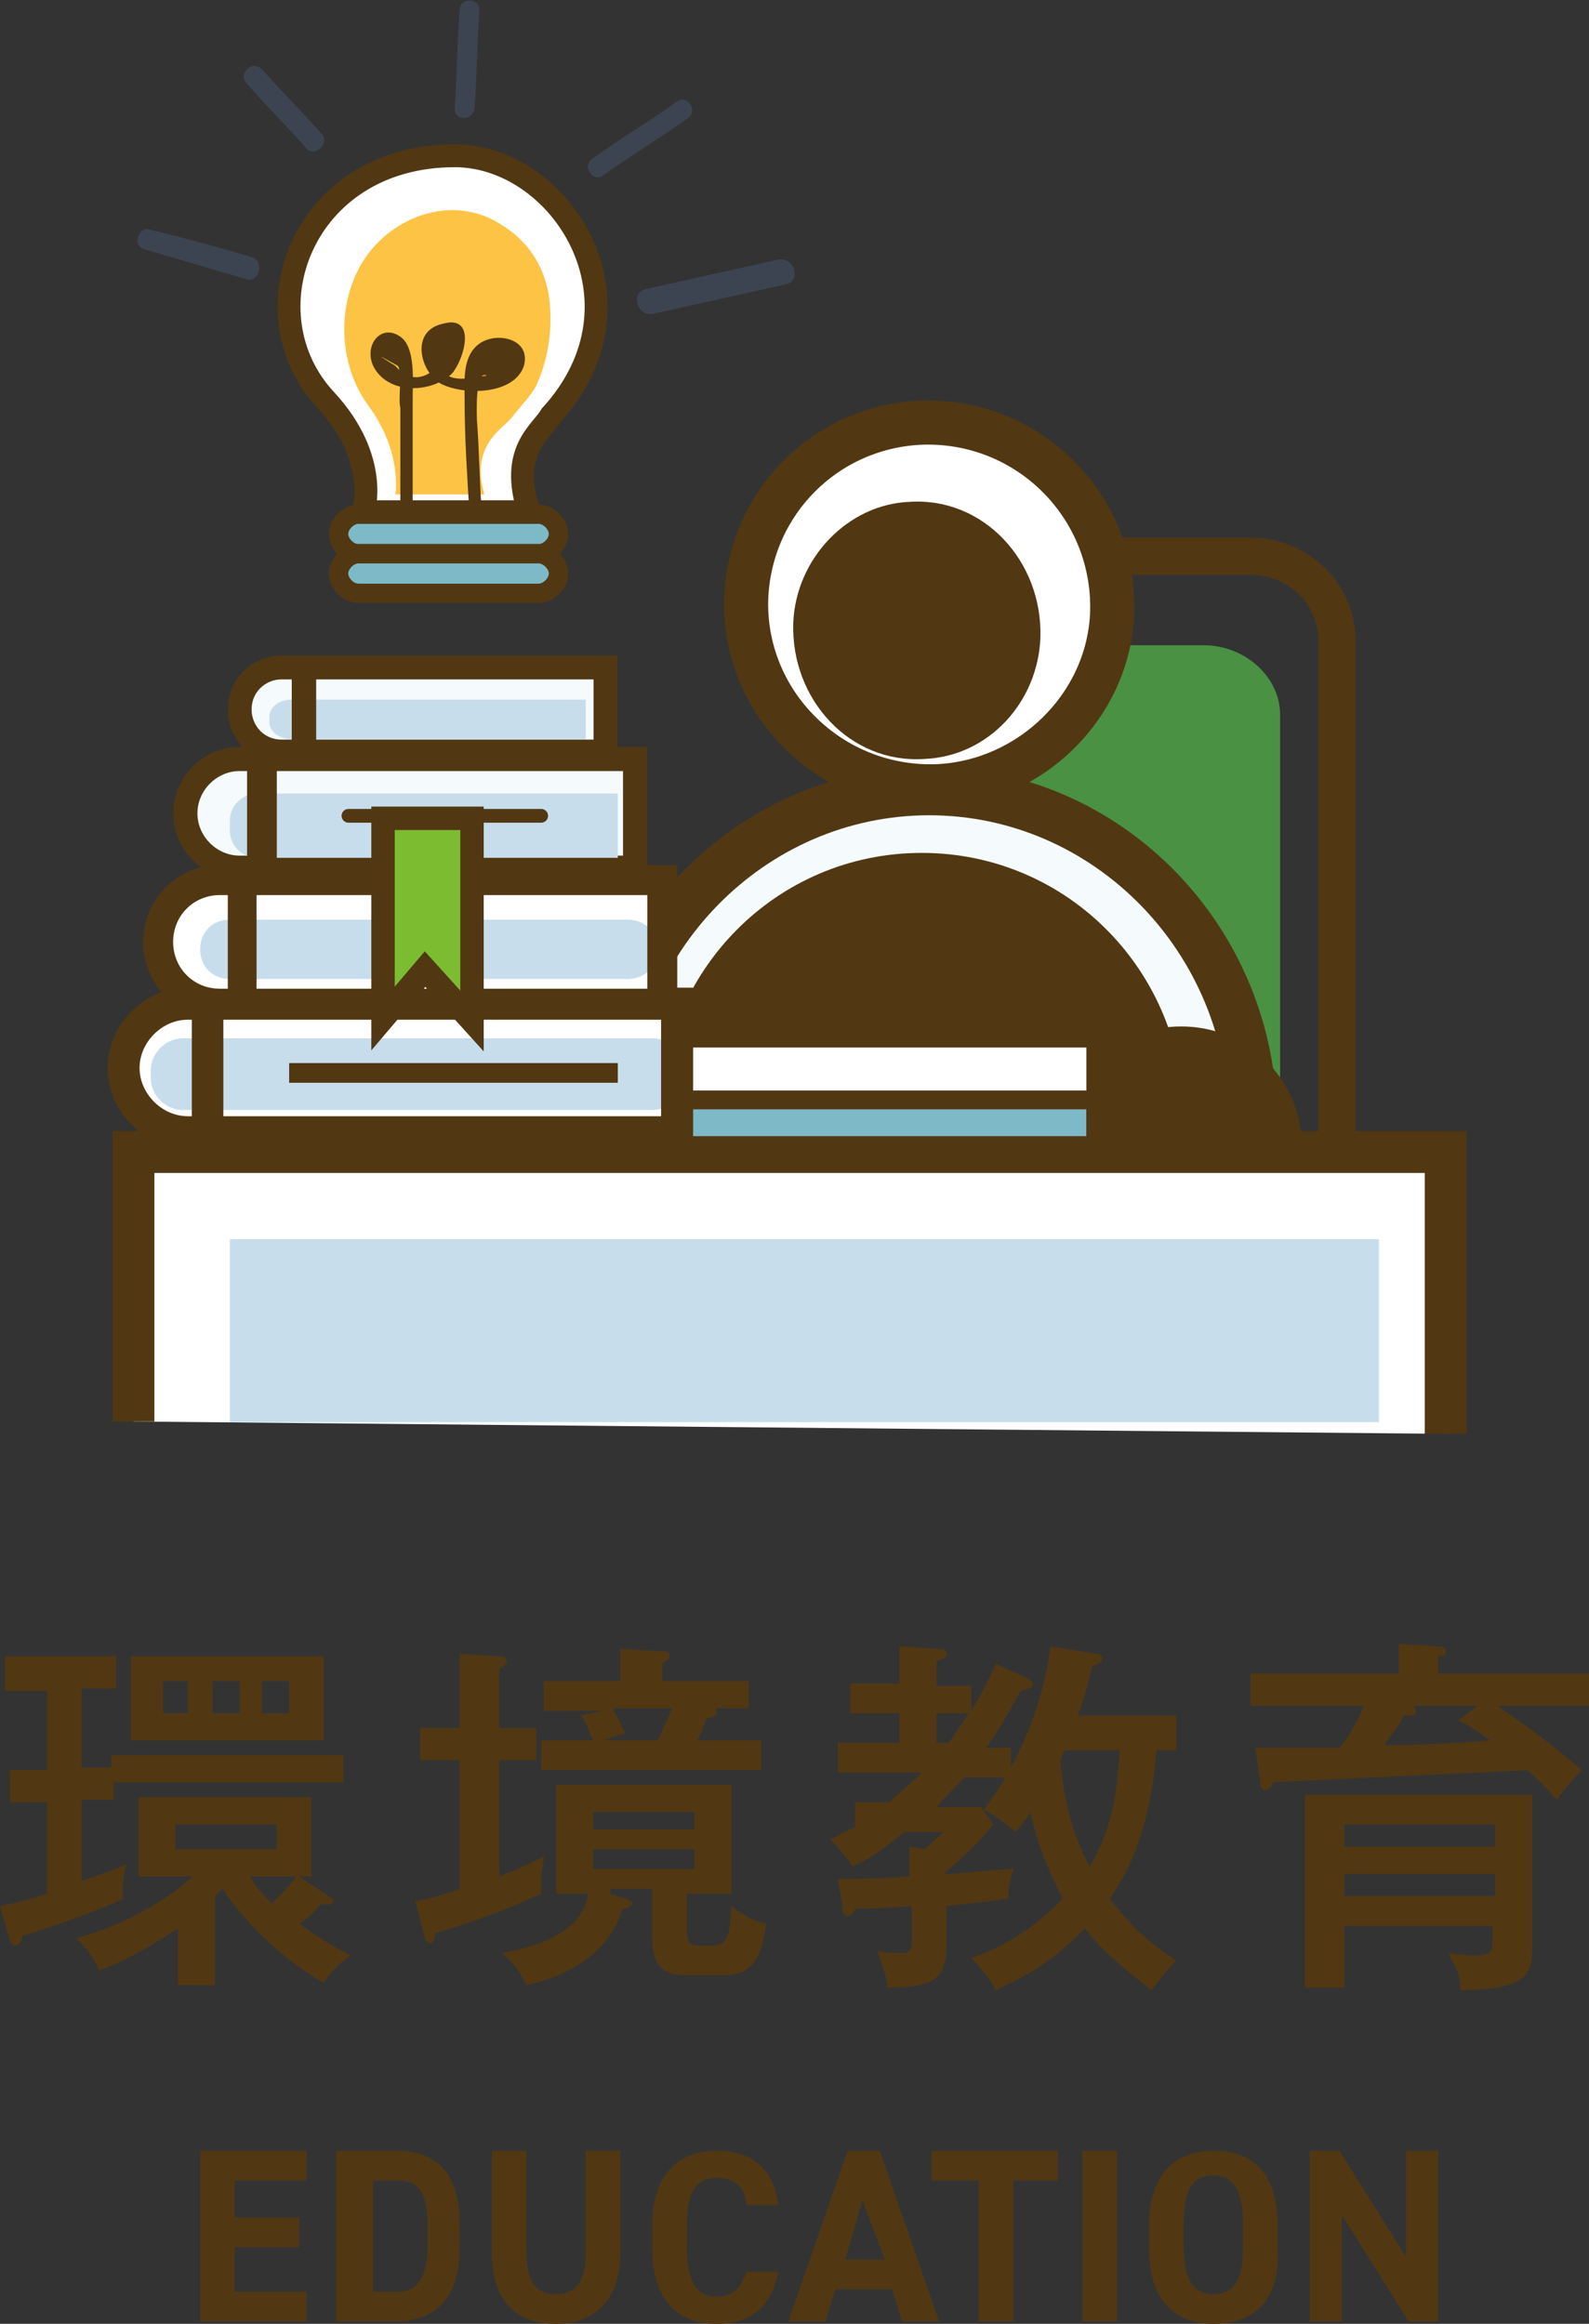 <?xml version="1.0" encoding="utf-8"?>
<!-- Generator: Adobe Illustrator 24.0.3, SVG Export Plug-In . SVG Version: 6.00 Build 0)  -->
<svg version="1.1" id="レイヤー_1" xmlns="http://www.w3.org/2000/svg" xmlns:xlink="http://www.w3.org/1999/xlink" x="0px"
	 y="0px" viewBox="0 0 64.3 94" style="enable-background:new 0 0 64.3 94;" xml:space="preserve">
<rect x="0" y="0" width="64.3" height="94" fill="#333333" stroke="none"/>
<style type="text/css">
	.st0{fill:#513813;}
	.st1{fill:#4A9143;}
	.st2{fill:none;stroke:#513813;stroke-width:1.502;stroke-miterlimit:10;}
	.st3{fill:#FFFFFF;stroke:#513813;stroke-width:1.785;stroke-miterlimit:10;}
	.st4{fill:#FFFFFF;stroke:#513813;stroke-width:1.693;stroke-miterlimit:10;}
	.st5{fill:#F5FAFC;}
	.st6{fill:none;stroke:#513813;stroke-width:1.956;stroke-miterlimit:10;}
	.st7{fill:#F04F4C;stroke:#513813;stroke-width:1.226;stroke-miterlimit:10;}
	.st8{fill:#C7DDEB;}
	.st9{fill:#513813;stroke:#513813;stroke-width:1.16;stroke-miterlimit:10;}
	.st10{fill:#7EB9C7;stroke:#513813;stroke-width:1.226;stroke-miterlimit:10;}
	.st11{fill:#FFFFFF;stroke:#513813;stroke-width:0.761;stroke-miterlimit:10;}
	.st12{fill:#FFFFFF;}
	.st13{fill:#FDC345;}
	.st14{fill:none;stroke:#513813;stroke-width:0.927;stroke-miterlimit:10;}
	.st15{fill:#7EB9C7;stroke:#513813;stroke-width:0.783;stroke-miterlimit:10;}
	.st16{fill:url(#SVGID_1_);}
	.st17{fill:url(#SVGID_2_);}
	.st18{fill:url(#SVGID_3_);}
	.st19{fill:url(#SVGID_4_);}
	.st20{fill:url(#SVGID_5_);}
	.st21{fill:#F5FAFC;stroke:#513813;stroke-width:0.978;stroke-miterlimit:10;}
	.st22{fill:#F5FAFC;stroke:#513813;stroke-width:0.964;stroke-miterlimit:10;}
	.st23{fill:none;stroke:#513813;stroke-width:1.296;stroke-miterlimit:10;}
	.st24{fill:none;stroke:#513813;stroke-width:1.204;stroke-miterlimit:10;}
	.st25{fill:none;stroke:#513813;stroke-width:0.989;stroke-miterlimit:10;}
	.st26{fill:none;stroke:#513813;stroke-width:1.277;stroke-miterlimit:10;}
	.st27{fill:none;stroke:#513813;stroke-width:0.798;stroke-miterlimit:10;}
	.st28{fill:none;stroke:#513813;stroke-width:1.212;stroke-miterlimit:10;}
	.st29{fill:none;stroke:#513813;stroke-width:1.164;stroke-miterlimit:10;}
	.st30{fill:none;stroke:#513813;stroke-width:0.555;stroke-linecap:round;stroke-miterlimit:10;}
	.st31{fill:#7CBC31;stroke:#513813;stroke-width:0.948;stroke-miterlimit:10;}
</style>
<g>
	<g>
		<g>
			<g>
				<g>
					<g>
						<path class="st0" d="M3.3,71.5h1.2V71h9.4v1.1H4.6v0.7H3.3v3.3c0.5-0.2,1.2-0.4,1.8-0.7C5,75.9,4.9,76.5,5,76.8
							c-0.8,0.4-3.3,1.3-4.1,1.5c0,0.2-0.1,0.4-0.3,0.4c-0.1,0-0.2-0.2-0.2-0.2L0,77.1c0.5-0.1,1-0.2,1.9-0.5v-3.7H0.4v-1.3h1.5
							v-3.2H0.2V67h4.5v1.3H3.3V71.5z M13.3,76.7c0.1,0.1,0.2,0.1,0.2,0.2c0,0.1-0.2,0.2-0.5,0.1c-0.3,0.4-0.8,0.8-0.9,0.8
							c0.4,0.3,1.1,0.8,2.1,1.3c-0.2,0.1-0.7,0.5-1.1,1.1c-0.6-0.3-2.6-1.6-4.1-3.8c-0.1,0.1-0.2,0.2-0.3,0.3v3.6H7.2v-2.3
							c-0.6,0.4-2,1.3-3.2,1.7c-0.2-0.5-0.5-0.9-0.9-1.3c1.5-0.4,3.4-1.3,4.7-2.5H5.6v-3.2h7v3.2h-0.5L13.3,76.7z M13.1,67v3.4H5.3
							V67H13.1z M7.6,68h-1v1.3h1V68z M7.1,73.8v1h4.1v-1H7.1z M8.6,69.3h1.1V68H8.6V69.3z M10.1,75.9c0.3,0.5,0.7,0.9,0.9,1.1
							c0.5-0.5,0.6-0.6,1-1.1H10.1z M10.6,69.3h1.1V68h-1.1V69.3z"/>
						<path class="st0" d="M16.8,76.9c0.6-0.1,1-0.2,1.8-0.5v-5.2H17v-1.3h1.6v-3l1.6,0.1c0.1,0,0.3,0,0.3,0.2
							c0,0.1-0.1,0.2-0.3,0.3v2.4h1.5v1.3h-1.5v4.7c0.8-0.3,1.2-0.5,1.8-0.8c0,0.3-0.1,0.6-0.1,1c0,0.2,0,0.3,0,0.5
							c-0.7,0.3-1.9,0.9-4.3,1.6c0,0.3-0.1,0.4-0.2,0.4c-0.1,0-0.2-0.1-0.2-0.2L16.8,76.9z M24.7,76.6l0.6,0.2
							c0.2,0.1,0.3,0.1,0.3,0.2c0,0.1-0.2,0.2-0.4,0.2c-0.4,1.2-1.3,2.5-3.9,3.1c-0.3-0.6-0.5-0.9-1-1.3c2.9-0.5,3.4-1.7,3.5-2.4
							h-1.3v-4.4h7.1v4.4h-1.8v1.5c0,0.5,0.1,0.6,0.5,0.6h0.5c0.7,0,0.7-0.4,0.8-1.6c0.6,0.5,1.2,0.7,1.4,0.7
							c-0.2,1.8-0.9,2.1-1.7,2.1h-1.5c-0.6,0-1.4-0.1-1.4-1.4v-2.1H24.7z M30.3,67.9v1.2h-1.4c0.1,0,0.1,0.1,0.1,0.2
							c0,0.1-0.2,0.2-0.4,0.2c-0.2,0.5-0.2,0.6-0.4,0.9h2.6v1.2h-8.9v-1.2h2.1c-0.2-0.4-0.2-0.6-0.5-1l0.9-0.2H22v-1.2h3.1v-1.3
							l1.7,0.1c0.1,0,0.3,0,0.3,0.2c0,0.1-0.2,0.2-0.3,0.3v0.7H30.3z M24,74h4.1v-0.7H24V74z M28.1,74.8H24v0.8h4.1V74.8z
							 M24.8,69.1c0.2,0.4,0.2,0.4,0.5,1l-0.9,0.3h2.2c0.2-0.3,0.4-0.9,0.6-1.3H24.8z"/>
						<path class="st0" d="M38.3,75.8c0.4,0,2.2-0.2,2.7-0.2c-0.1,0.4-0.2,0.7-0.2,1.2c-0.6,0.1-0.8,0.1-2.5,0.3v1.6
							c0,1.4-0.6,1.7-2.4,1.7c0-0.4-0.2-0.9-0.4-1.5c0.3,0.1,0.7,0.1,0.9,0.1c0.4,0,0.5,0,0.5-0.6v-1.3c-1.2,0.1-1.5,0.1-2.3,0.1
							c0,0.1-0.1,0.3-0.3,0.3c-0.2,0-0.2-0.2-0.2-0.4L33.9,76c0.6,0,1.8,0,2.9-0.1v-1.2l0.6,0.1c0.3-0.2,0.5-0.5,0.8-0.7h-1.6
							c-0.5,0.4-1.2,1-2.1,1.4c-0.2-0.3-0.6-0.8-0.9-1.1c0.4-0.2,0.6-0.3,1-0.5v-1H36c0.4-0.4,0.7-0.6,1.3-1.2h-3.4v-1.2h2.5v-1.2
							h-2v-1.2h2v-1.5l1.6,0.1c0.1,0,0.3,0,0.3,0.2s-0.2,0.2-0.4,0.3v1h1.4v1c0.3-0.5,0.6-1,1-1.9l1.3,0.6c0,0,0.2,0.1,0.2,0.2
							c0,0.2-0.2,0.2-0.5,0.3c-0.6,1.1-1.1,1.9-1.4,2.3h1v1.2h-1.9c-0.4,0.5-0.9,0.9-1.1,1.2h1.8l0.5,0.7c-0.8,1-1.8,1.8-2,2V75.8z
							 M38.4,70.5c0.2-0.3,0.4-0.6,0.8-1.2h-1.3v1.2H38.4z M44.4,66.9c0.1,0,0.2,0.1,0.2,0.2c0,0.2-0.2,0.2-0.4,0.3
							c-0.3,1.2-0.4,1.5-0.6,2h4v1.4h-0.8c-0.1,1-0.3,3.8-1.9,6c1,1.3,1.9,2,2.7,2.5c-0.2,0.2-0.4,0.4-1,1.2c-1.3-1-2-1.6-2.7-2.5
							c-1.5,1.6-3,2.2-3.6,2.5c-0.2-0.4-0.7-1-1-1.3c0.6-0.2,2.2-0.8,3.7-2.4c-0.6-1.2-1-2.1-1.3-3.5c-0.1,0.2-0.3,0.4-0.6,0.8
							c-0.4-0.3-0.7-0.6-1.3-0.9c1.5-1.9,2.5-4.6,2.7-6.6L44.4,66.9z M43.1,70.8C43,70.9,43,71,42.9,71.2c0.2,1.9,0.5,3,1.2,4.3
							c0.8-1.4,1.1-2.6,1.2-4.7H43.1z"/>
						<path class="st0" d="M64.3,67.7V69h-3.7c0.7,0.5,1.9,1.3,3.4,2.6c-0.3,0.3-0.8,0.9-1,1.2c-0.2-0.2-0.5-0.6-1.2-1.2
							c-1.6,0.1-8.8,0.4-10.3,0.5c0,0.1-0.1,0.3-0.3,0.3c-0.2,0-0.2-0.2-0.2-0.3l-0.2-1.4c0.5,0,2.9,0,3.4,0c0.4-0.5,0.7-1,1-1.7
							h-4.6v-1.3h6v-1.2l1.6,0.1c0.1,0,0.3,0,0.3,0.2S58.4,67,58.2,67v0.7H64.3z M60.5,77.9h-6.1v2.5h-1.6v-7.8H62v6.1
							c0,1,0,1.8-2.9,1.8c0-0.7-0.2-0.9-0.5-1.5c0.6,0.1,1.1,0.1,1.1,0.1c0.7,0,0.7-0.2,0.7-0.8V77.9z M54.4,74.7h6.1v-0.9h-6.1
							V74.7z M60.5,75.8h-6.1v0.9h6.1V75.8z M57.2,69c0,0,0.1,0.1,0.1,0.2c0,0.2-0.2,0.2-0.5,0.2c-0.3,0.6-0.4,0.6-0.8,1.2
							c1.2,0,3.1-0.1,4.3-0.2c-0.7-0.5-1-0.7-1.3-0.8l0.8-0.6H57.2z"/>
					</g>
				</g>
				<g>
					<path class="st0" d="M12.4,87v1.2H9.5v1.5h2.6v1.2H9.5v1.8h2.9v1.2H8.1V87H12.4z"/>
					<path class="st0" d="M13.6,93.9V87H16c1.6,0,2.6,0.8,2.6,3v0.9c0,2.2-1.1,3-2.6,3H13.6z M17.3,90.9V90c0-1.2-0.3-1.8-1.2-1.8
						h-1v4.5h1C16.9,92.7,17.3,92.1,17.3,90.9z"/>
					<path class="st0" d="M25.1,87v4.1c0,2-1.1,2.9-2.6,2.9s-2.6-0.8-2.6-2.9V87h1.4v4.1c0,1.2,0.4,1.7,1.2,1.7s1.2-0.5,1.2-1.7V87
						H25.1z"/>
					<path class="st0" d="M30.2,89.1c-0.1-0.7-0.5-1-1.2-1c-0.8,0-1.2,0.5-1.2,1.9v1c0,1.3,0.4,1.9,1.2,1.9c0.7,0,1-0.4,1.2-1h1.3
						C31.2,93.3,30.4,94,29,94c-1.5,0-2.6-0.9-2.6-3v-1c0-2.1,1.1-3,2.6-3c1.4,0,2.3,0.7,2.5,2.2H30.2z"/>
					<path class="st0" d="M31.9,93.9l2.4-6.9h1.3l2.4,6.9h-1.5l-0.4-1.3h-2.3l-0.4,1.3H31.9z M34.2,91.4h1.6L34.9,89L34.2,91.4z"/>
					<path class="st0" d="M42.8,87v1.2H41v5.7h-1.4v-5.7h-1.9V87H42.8z"/>
					<path class="st0" d="M45.2,93.9h-1.4V87h1.4V93.9z"/>
					<path class="st0" d="M49.1,94c-1.5,0-2.6-0.9-2.6-3v-1c0-2.1,1.1-3,2.6-3c1.6,0,2.6,0.9,2.6,3v1C51.8,93.1,50.7,94,49.1,94z
						 M47.9,90.9c0,1.3,0.4,1.9,1.2,1.9s1.2-0.5,1.2-1.9v-1c0-1.3-0.4-1.9-1.2-1.9s-1.2,0.5-1.2,1.9V90.9z"/>
					<path class="st0" d="M58.2,87v6.9H57l-2.7-4.3v4.3H53V87h1.2l2.7,4.3V87H58.2z"/>
				</g>
			</g>
		</g>
		<g>
			<path class="st1" d="M51.8,45.9v-17c0-1.5-1.4-2.8-3.1-2.8H38.3c-1.7,0-3.1,1.2-3.1,2.8v17"/>
			<path class="st2" d="M54.1,46.4V25.9c0-1.9-1.6-3.4-3.5-3.4H39c-1.9,0-3.5,1.5-3.5,3.4v20.6"/>
			<g>
				<g>
					<g>
						<g>
							<path class="st3" d="M38,31.8c-4.4,0.2-8-3.4-7.8-7.7c0.2-3.8,3.2-6.8,7-7c4.4-0.2,8,3.4,7.8,7.8
								C44.8,28.6,41.7,31.6,38,31.8z"/>
						</g>
					</g>
				</g>
				<g>
					<g>
						<g>
							<path class="st0" d="M37.4,30.7c-3,0.2-5.4-2.4-5.3-5.5c0.1-2.6,2.2-4.8,4.7-4.9c3-0.2,5.4,2.4,5.3,5.5
								C42,28.4,40,30.6,37.4,30.7z"/>
						</g>
					</g>
				</g>
			</g>
			<polyline class="st4" points="58.5,58 58.5,46.6 5.4,46.6 5.4,57.5 			"/>
			<path class="st5" d="M25.3,45.4c0-7,5.7-12.7,12.7-12.7s12.7,5.7,12.7,12.7"/>
			<path class="st0" d="M26.7,45.2c0-5.9,4.7-10.7,10.6-10.7s10.6,4.8,10.6,10.7"/>
			<path class="st6" d="M24.5,45.4C24.5,38,30.4,32,37.6,32s13.1,6,13.1,13.4"/>
			
				<rect x="24.2" y="43.6" transform="matrix(-1 -1.224647e-16 1.224647e-16 -1 68.77 90.171)" class="st7" width="20.3" height="2.9"/>
			
				<rect x="9.3" y="50.1" transform="matrix(-1 -1.224647e-16 1.224647e-16 -1 65.101 107.626)" class="st8" width="46.5" height="7.4"/>
			<path class="st9" d="M43.5,46.4c0-2.4,1.9-4.3,4.3-4.3c2.4,0,4.3,1.9,4.3,4.3H43.5z"/>
			
				<rect x="24.2" y="43.6" transform="matrix(-1 -1.224647e-16 1.224647e-16 -1 68.77 90.171)" class="st10" width="20.3" height="2.9"/>
			
				<rect x="24.2" y="42" transform="matrix(-1 -1.224647e-16 1.224647e-16 -1 68.542 86.492)" class="st11" width="20.1" height="2.5"/>
			<g>
				<g>
					<g>
						<g>
							<g>
								<path class="st12" d="M18.4,6.3c-5.6,0-8.5,6.4-5.2,9.9c2.2,2.4,1.5,4.5,1.5,4.5h6.7c-0.8-2.5,0.5-3.2,0.9-3.9
									C26.5,12.2,23.6,6.4,18.4,6.3z"/>
							</g>
							<g>
								<path class="st13" d="M20.7,16.9C20.4,17.3,19,18,19.6,20H16c0,0,0.3-1.7-1.1-3.6c-1.4-1.9-1.3-4.9,0.4-6.6
									c0.8-0.8,1.9-1.3,3-1.3c0.7,0,1.4,0.2,2,0.6c1,0.6,1.7,1.6,1.9,2.8c0.2,1.3,0,2.6-0.5,3.7C21.5,16,21,16.5,20.7,16.9"/>
							</g>
							<g>
								<path class="st14" d="M18.4,6.3c-6.2,0-8.5,6.4-5.2,9.9c2.2,2.4,1.5,4.5,1.5,4.5h6.7c-0.8-2.5,0.5-3.2,0.9-3.9
									C26.5,12.2,22.7,6.3,18.4,6.3z"/>
							</g>
						</g>
					</g>
					<g>
						<g>
							<path class="st0" d="M16.7,20.6c0-1.5,0-3.1,0-4.6c0-0.6,0.1-1.8-0.4-2.3c-0.8-0.7-1.6,0.2-1.2,1.1c0.6,1.2,2.4,1.1,3.2,0.3
								c0.5-0.6,1-2.4-0.4-2c-1.3,0.3-0.9,1.9-0.1,2.4c0.9,0.5,3,0.5,3.4-0.7c0.3-1.1-1.1-1.4-1.8-0.9c-0.7,0.5-0.6,1.5-0.6,2.2
								c0,1.6,0.1,3.1,0.2,4.7c0,0.3,0.5,0.3,0.5,0c-0.1-1.3-0.1-2.5-0.2-3.8c0-0.1-0.1-2.1,0.4-1.8c-0.2,0-0.4,0.1-0.7,0.1
								c-0.9,0.1-1.2-0.2-1-0.8c-0.7,0.9-1.4,1-2,0.3c-0.8-0.5-0.8-0.5,0.1,0c0.2,0.3,0,1.3,0.1,1.7c0,1.3,0,2.7,0,4
								C16.2,20.9,16.7,20.9,16.7,20.6L16.7,20.6z"/>
						</g>
					</g>
				</g>
				<path class="st15" d="M21.8,22.4h-7.3c-0.4,0-0.8-0.4-0.8-0.8v0c0-0.4,0.4-0.8,0.8-0.8h7.3c0.4,0,0.8,0.4,0.8,0.8v0
					C22.6,22,22.2,22.4,21.8,22.4z"/>
				<path class="st15" d="M21.8,24h-7.3c-0.4,0-0.8-0.4-0.8-0.8l0,0c0-0.4,0.4-0.8,0.8-0.8h7.3c0.4,0,0.8,0.4,0.8,0.8v0
					C22.6,23.6,22.2,24,21.8,24z"/>
			</g>
			<g>
				<linearGradient id="SVGID_1_" gradientUnits="userSpaceOnUse" x1="18.729" y1="2.378" x2="19.017" y2="2.378">
					<stop  offset="0" style="stop-color:#3D4451"/>
					<stop  offset="1" style="stop-color:#3D4451"/>
				</linearGradient>
				<path class="st16" d="M19.2,4.4c0.1-1.3,0.1-2.7,0.2-4c0-0.5-0.8-0.5-0.8,0c-0.1,1.3-0.1,2.7-0.2,4C18.4,4.9,19.1,4.9,19.2,4.4
					L19.2,4.4z"/>
			</g>
			<g>
				<linearGradient id="SVGID_2_" gradientUnits="userSpaceOnUse" x1="24.183" y1="5.621" x2="27.671" y2="5.621">
					<stop  offset="0" style="stop-color:#3D4451"/>
					<stop  offset="1" style="stop-color:#3D4451"/>
				</linearGradient>
				<path class="st17" d="M24.4,7.1c1.1-0.8,2.3-1.5,3.4-2.3c0.5-0.3,0-1-0.4-0.7c-1.1,0.8-2.3,1.5-3.4,2.3
					C23.5,6.7,24,7.4,24.4,7.1L24.4,7.1z"/>
			</g>
			<g>
				<linearGradient id="SVGID_3_" gradientUnits="userSpaceOnUse" x1="26.26" y1="11.619" x2="31.667" y2="11.619">
					<stop  offset="0" style="stop-color:#3D4451"/>
					<stop  offset="1" style="stop-color:#3D4451"/>
				</linearGradient>
				<path class="st18" d="M26.4,12.7c1.8-0.4,3.6-0.8,5.4-1.2c0.6-0.1,0.4-1.1-0.3-1c-1.8,0.4-3.6,0.8-5.4,1.2
					C25.5,11.9,25.8,12.8,26.4,12.7L26.4,12.7z"/>
			</g>
			<g>
				<linearGradient id="SVGID_4_" gradientUnits="userSpaceOnUse" x1="5.939" y1="10.248" x2="10.059" y2="10.248">
					<stop  offset="0" style="stop-color:#3D4451"/>
					<stop  offset="1" style="stop-color:#3D4451"/>
				</linearGradient>
				<path class="st19" d="M10.2,10.4C8.8,10,7.4,9.6,6.1,9.3c-0.5-0.2-0.8,0.7-0.2,0.8c1.4,0.4,2.7,0.8,4.1,1.2
					C10.5,11.4,10.7,10.6,10.2,10.4L10.2,10.4z"/>
			</g>
			<g>
				<linearGradient id="SVGID_5_" gradientUnits="userSpaceOnUse" x1="10.204" y1="4.429" x2="12.708" y2="4.429">
					<stop  offset="0" style="stop-color:#3D4451"/>
					<stop  offset="1" style="stop-color:#3D4451"/>
				</linearGradient>
				<path class="st20" d="M13,5.4c-0.8-0.9-1.6-1.7-2.4-2.6c-0.4-0.4-1,0.2-0.6,0.6c0.8,0.9,1.6,1.7,2.4,2.6
					C12.7,6.4,13.4,5.8,13,5.4L13,5.4z"/>
			</g>
		</g>
	</g>
	<g>
		<path class="st12" d="M28,45.8H7c-1.4,0-2.6-1.2-2.6-2.6v0c0-1.4,1.2-2.6,2.6-2.6h21V45.8z"/>
		<path class="st21" d="M25.7,35.1h-16c-1.2,0-2.2-1-2.2-2.2v0c0-1.2,1-2.2,2.2-2.2h16V35.1z"/>
		<path class="st22" d="M24.4,30.4H11.4c-1,0-1.7-0.8-1.7-1.7v0c0-1,0.8-1.7,1.7-1.7h13.1V30.4z"/>
		<path class="st8" d="M25,34.7H10.4c-0.6,0-1.1-0.5-1.1-1.1v-0.4c0-0.6,0.5-1.1,1.1-1.1H25"/>
		<path class="st8" d="M23.7,29.9H11.8c-0.5,0-0.9-0.3-0.9-0.7V29c0-0.4,0.4-0.7,0.9-0.7h11.9"/>
		<path class="st8" d="M27.7,43.3v0.3c0,0.7-0.6,1.3-1.3,1.3h-19c-0.7,0-1.3-0.6-1.3-1.3v-0.3c0-0.7,0.6-1.3,1.3-1.3h19
			C27.1,42,27.7,42.6,27.7,43.3z"/>
		<path class="st23" d="M27.4,45.8H7.6c-1.4,0-2.6-1.2-2.6-2.6v0c0-1.4,1.2-2.6,2.6-2.6h19.8V45.8z"/>
		<line class="st24" x1="10.6" y1="30.9" x2="10.6" y2="35.1"/>
		<line class="st25" x1="12.3" y1="27.3" x2="12.3" y2="30.6"/>
		<line class="st26" x1="8.4" y1="40.7" x2="8.4" y2="45.5"/>
		<line class="st27" x1="11.7" y1="43.4" x2="25" y2="43.4"/>
		<path class="st12" d="M26.7,40.6H8.9c-1.4,0-2.5-1.1-2.5-2.5v0c0-1.4,1.1-2.5,2.5-2.5h17.9V40.6z"/>
		<path class="st8" d="M25.4,39.6H9.3c-0.7,0-1.2-0.5-1.2-1.2v0c0-0.7,0.5-1.2,1.2-1.2h16.1c0.7,0,1.2,0.5,1.2,1.2v0
			C26.6,39.1,26.1,39.6,25.4,39.6z"/>
		<path class="st28" d="M26.7,40.6H8.9c-1.4,0-2.5-1.1-2.5-2.5v0c0-1.4,1.1-2.5,2.5-2.5h17.9V40.6z"/>
		<line class="st29" x1="9.8" y1="35.7" x2="9.8" y2="40.3"/>
		<line class="st30" x1="14.1" y1="33" x2="21.9" y2="33"/>
		<polygon class="st31" points="15.5,33.1 15.5,41.2 17.2,39.2 19.1,41.3 19.1,33.1 		"/>
	</g>
</g>
</svg>
